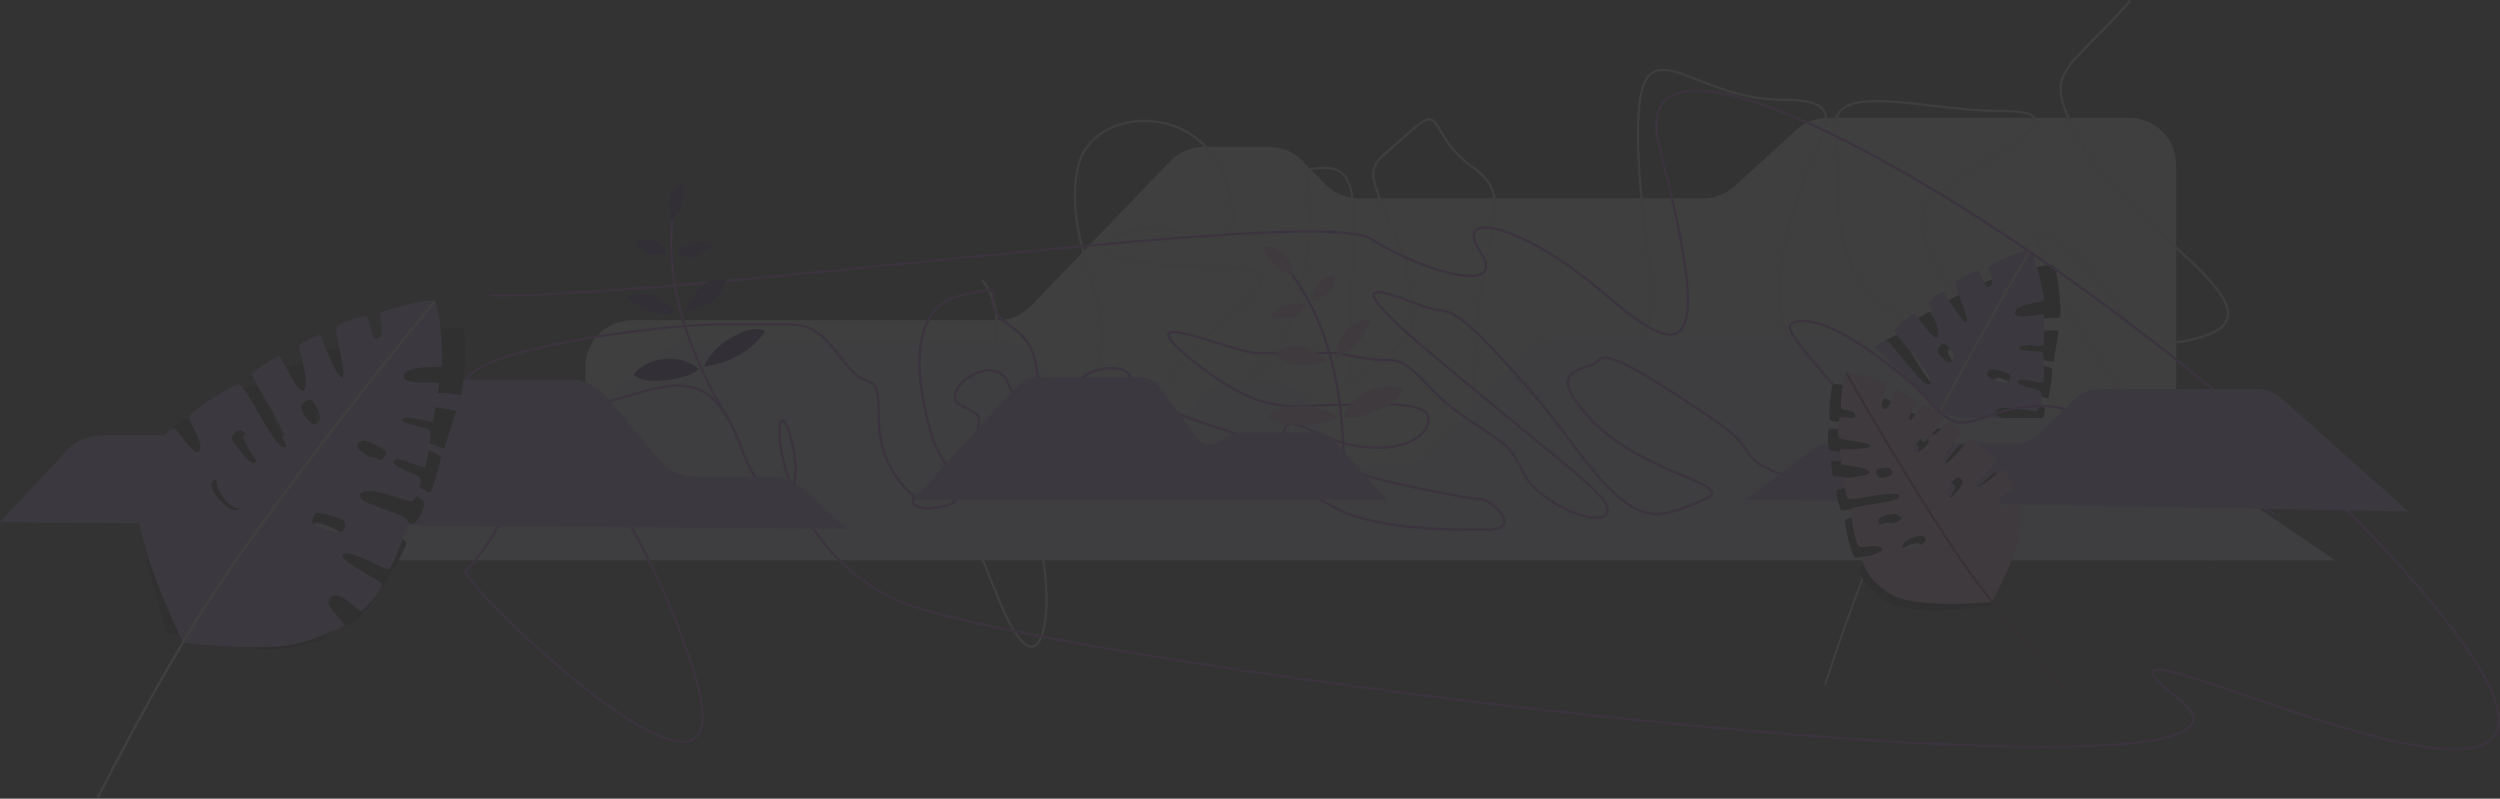 <svg xmlns="http://www.w3.org/2000/svg" width="738.017" height="235.765" viewBox="0 0 738.017 235.765">
  <rect x="0" y="0" width="738.017" height="235.765" fill="#333333" stroke="none"/>
  <g id="flower" transform="translate(-0.158 34.021)" opacity="0.06">
    <g id="Boxyswap_HomePage-1100" transform="translate(-487 -487)">
      <g id="HEADER">
        <g id="Group-22" transform="translate(485 476)">
          <g id="Group-10">
            <g id="Group_3" data-name="Group 3" transform="translate(2 11)">
              <g id="Group-26" transform="translate(172.928 0.753)">
                <path id="Path-31" d="M13.907,59.759H121.629a13.859,13.859,0,0,0,9.99-4.253l41.032-42.668a13.859,13.859,0,0,1,9.99-4.253H201.89a13.86,13.86,0,0,1,9.928,4.189l6.624,6.8a13.86,13.86,0,0,0,9.928,4.189H330a13.86,13.86,0,0,0,9.336-3.616l18.115-16.51A13.86,13.86,0,0,1,366.79.021h88.985a13.86,13.86,0,0,1,13.86,13.86V122.75H.047V73.619A13.86,13.86,0,0,1,13.907,59.759Z" fill="#fff"/>
                <path id="Path-44" d="M456.078-34.546c-20.236,23.18-27.019,19.585-13.509,43.69s59.839,47.32,35.376,55.283S455.4,54.2,439.436,40.018s-12.862-.148,3.133,24.409,68.607,100.622,17.254,47.484-77.375-78.6-59.4-90.682S441.547-1.992,418.05-1.992s-51.6-9.9-49.036,6.662-1.794,29.486,7.209,43.238S413.674,69.07,418.05,82.822s41.37,58.255-3.833,25.948-64.8-30.365-61.015-65,27.5-49.1,0-49.1-42.441-25.355-42.441,9.992,12.093,56.716-6.7,70.4-41.838,57.219-41.838,7.755,14.138-57.919,0-68.035-8.3-20.232-19.368-10.116-13,8.138-6.5,23.621,6.5,13.537,6.5,19.617,6.6,13.168-6.5,22.387S226.1,84.911,226.1,58.221s4.118-43.434-7.455-43.434-.862,2.467-6.218,28.988S203.21,69.1,189.967,82.822s-25.606,44.309-22.3,22.154-.789-26.693,15.8-40.549,26-20.653,0-20.653-39.525-4.61-23.494-10.047,36.492,14.053,29.993-12.5S149.4-4.154,145.393,14.787s7.269,35.7,7.269,49.641-10.48,21.3-16.142,26.63-25.937,15.012-10.786,20.854,13.6,71.739-3.371,30.977-13.815-43.17-5.222-63.918q8.592-20.749,0-31.062" fill="none" stroke="#ffdbf4" stroke-width="0.693" fill-rule="evenodd"/>
              </g>
              <g id="Group-18" transform="translate(0.158 19.178)">
                <g id="Group-25" transform="matrix(0.966, -0.259, 0.259, 0.966, 509.295, 39.629)">
                  <path id="Combined-Shape-Copy" d="M24.64,79.4Q14.925,51.538,17.954,42c3.028-9.542,8.807-13,9.78-13s4.131,7.471,5.52,5.9S31.7,28.225,31.7,26.8s11.015-6.578,12.557-6.578,7.262,17.553,9.434,15.807-7.04-17.156-5.94-18.141a26.412,26.412,0,0,1,6.65-3.22c.642,0,3.309,9.341,4.926,8.521s0-9.7,0-10.448,5.256-2.2,5.256-2.2,3.033,11.416,4.256,10.549-1.223-11.394,0-12.13,6.1-1.939,7.043-1.526.431,6.383,2.419,5.307.214-5.157,1.1-5.756,11.677-2.378,12.93-1.444.694,15.549,0,15.549-8.617-1.179-9.036,1.228,8.128,1.945,8.128,2.644-2.339,7.87-2.339,8.651-6.118-2.323-7.166-1.161,6.323,2.388,6.323,3.577a44.411,44.411,0,0,1-2.146,8.136c-.433.746-6.141-3.526-7.258-2.171s5.823,3.555,5.823,5-1.533,4.873-2.741,4.873-9.932-5.082-11.794-2.9,11.232,5.683,10.551,7.838S75.881,66.753,75.02,67.21s-8.855-5.829-10.441-4.556,8.439,7.137,8.439,8.02c0,.505-2.071,3.193-5.449,5.793-.381.293-3.16-3.261-4.64-3.986-1.832-.9-2.985,0-2.985,1.315s3.623,5.285,2.985,5.606A69.448,69.448,0,0,1,54.4,81.983Q45.819,84.078,24.64,79.4ZM35.708,42.25c-2.032,1.479,3.451,8.807,5.429,7.228S37.74,40.77,35.708,42.25Zm5.466-9.527c0,.638,2.84,5.233,4.035,6.115s1.293-.883,1.621-1.846-1.975-5.266-3.119-5.841S41.174,32.084,41.174,32.722ZM60.879,25.6a2.566,2.566,0,0,0-2.549,1.493c-.247,1.019,1.408,3.728,2.215,4.216s2.064-.759,2.064-1.473S61.4,25.846,60.879,25.6Zm15.03,15.8c.907-.574,1.3-.954,1.3-1.643s-3.583-2.862-4.691-3.185-2.247.6-1.919,1.5S75,41.965,75.91,41.391ZM59,52.4a3.943,3.943,0,0,0-.917,2.09c0,.755,4.658,2.917,6.106,2.917a1.682,1.682,0,0,0,1.342-2.575C64.947,53.941,59.386,51.9,59,52.4Z" transform="translate(6.654 -7.248) rotate(8)" fill-rule="evenodd"/>
                  <path id="Combined-Shape" d="M24.083,78.849Q14.369,50.984,17.4,41.442c3.028-9.542,8.807-13,9.78-13s4.131,7.471,5.52,5.9S31.14,27.67,31.14,26.249,42.155,19.671,43.7,19.671s7.262,17.553,9.434,15.806-7.04-17.156-5.94-18.141a26.415,26.415,0,0,1,6.65-3.22c.642,0,3.309,9.341,4.926,8.521s0-9.7,0-10.448,5.256-2.2,5.256-2.2S67.055,21.4,68.278,20.538s-1.223-11.394,0-12.13,6.1-1.939,7.043-1.526.431,6.383,2.419,5.307.214-5.157,1.1-5.756,11.677-2.378,12.93-1.444.694,15.549,0,15.549-8.617-1.179-9.036,1.228,8.128,1.945,8.128,2.644-2.339,7.87-2.339,8.651-6.118-2.323-7.166-1.162,6.323,2.388,6.323,3.578a44.408,44.408,0,0,1-2.146,8.136c-.433.746-6.141-3.526-7.258-2.171S84.1,45,84.1,46.445s-1.533,4.873-2.741,4.873-9.932-5.082-11.794-2.9S80.8,54.106,80.116,56.261,75.325,66.2,74.464,66.656,65.609,60.826,64.022,62.1s8.439,7.137,8.439,8.02c0,.505-2.071,3.193-5.449,5.793-.381.293-3.16-3.261-4.64-3.986-1.832-.9-2.985,0-2.985,1.316s3.623,5.284,2.985,5.605a69.444,69.444,0,0,1-8.532,2.581Q45.262,83.524,24.083,78.849ZM35.151,41.7C33.119,43.175,38.6,50.5,40.58,48.924S37.183,40.216,35.151,41.7Zm5.466-9.527c0,.638,2.84,5.232,4.035,6.115s1.293-.883,1.621-1.846S44.3,31.172,43.154,30.6,40.618,31.531,40.618,32.168Zm19.705-7.127a2.567,2.567,0,0,0-2.549,1.493c-.247,1.019,1.408,3.728,2.215,4.216s2.064-.759,2.064-1.473S60.846,25.292,60.323,25.042Zm15.031,15.8c.907-.574,1.3-.954,1.3-1.642s-3.583-2.862-4.691-3.185-2.247.6-1.919,1.5S74.446,41.411,75.353,40.837ZM58.447,51.85a3.943,3.943,0,0,0-.917,2.09c0,.755,4.658,2.917,6.106,2.917a1.682,1.682,0,0,0,1.342-2.575C64.391,53.387,58.829,51.341,58.447,51.85Z" fill="#c297fb" fill-rule="evenodd"/>
                  <path id="Path-27" d="M91.741,5.145C78.75,17.711,54.8,42.336,38.283,61.253Q21.771,80.169.3,112.968" fill="none" stroke="#fff" stroke-linecap="round" stroke-width="0.554" fill-rule="evenodd"/>
                </g>
                <g id="Group-6" transform="translate(62.419 47.145)">
                  <path id="Path-13" d="M0,65.069,59.491,22.017a13.86,13.86,0,0,1,8.126-2.632h40.991a13.857,13.857,0,0,0,8.664-3.042L133.33,3.481A13.857,13.857,0,0,1,141.994.438h90.7a13.86,13.86,0,0,1,11.118,5.584l14.266,19.164a13.858,13.858,0,0,0,11.117,5.584h4.719a13.86,13.86,0,0,0,10.525-4.842l7.4-8.634a13.861,13.861,0,0,1,10.525-4.842h10.887a13.861,13.861,0,0,1,13.391,10.284l1.04,3.9a13.86,13.86,0,0,0,13.391,10.284h9.253a13.86,13.86,0,0,0,10.152-4.424l26.092-28.07A13.862,13.862,0,0,1,396.716,0h86.73a13.862,13.862,0,0,1,9.842,4.1L508.014,18.95a13.858,13.858,0,0,0,9.841,4.1h43.212a13.861,13.861,0,0,1,7.807,2.408L626.98,65.069Z" fill="#e6dbff"/>
                  <path id="Path-12" d="M608.777,51.257q-27.577-15.076-41.6-19.994C553.145,26.345,553.486,19.5,539.627,19.5s-20.579,7.63-26.7,3.815-4.523-6.084-19.56-17.325-23.82-13.266-27.121-10.5,24.642,28.333,24.642,35.776-13.317,13.573-27.327,8.447-5.7-6.589-20.389-16.4S412.021,2.3,409.538,5.987s-17.677.927-2.434,17.325,44.028,19.457,33.743,23.7-15.6,7.3-24.674,0-16.13-20.094-28.592-34.064S367.957-8.792,362.327-8.792s-40.308-18.943,0,14.78,51.887,40.93,49.549,45.269-19.924-3.1-24.3-11.546-4.074-8.043-16.856-16.4S355.453,5.987,347.612,5.987s-13.34-2.124-16.59-2.124H308.5c-6.639,0-40.356-15.2-18.99,2.124s30.431,13.232,41.512,13.232,28.253-1.7,28.253,4.093-8.833,10.1-21.531,7.951-21.129-11.627-21.129-2.831S371.2,47.013,374.564,47.013s12.89,9.04,2.031,9.04-33.56.106-45.573-6.858S319.8,43.511,314.148,37.387s15.983-1.5-9.1-8.955-27.322-10.6-31.035-13.04-.75-7.056-8.524-7.056-17.219,7.025-3.171,14.976,26.512,13.5,14.841,16.4-23.969,8.447-35.521,0-15.269-3.825-15.269-11.278,1.663-5.386-5.224-9.213,9.767-16.633,14.14-6.27,17.6,35.579,11.978,15.483-.7-25.208-11.978-32.945,4.205-12.893-14.14-8.586-11.09,32.577-8.481,41.531,14.138,18.7,2.977,20.762-8.154-3.057-8.154-3.057S197,38.8,197,23.312s-2.645-7.9-8.652-14.976-8.7-12.85-17.442-12.85h-22.95c-13.624,0-72.877,7.1-72.877,17.462s7.689,25.505,11.649,30.875S78.054,65.607,75.078,68.082s88.31,91.481,66.562,27.331S92.79,25.489,114.123,19.219s32.952-12.746,42.045,12.044S176.55,48.528,170.9,28.432s-8.56,29.5,31.089,48.239,427.55,67.308,378.849,29.359,145.9,65.658,81.02-20.317S411.754-117.551,427.461-56.844s8.71,64.8-15.585,43.745-45.924-25.852-37.312-12.926-16.7,6.179-32.187-3.756S147.435-13.1,82.609-13.1" fill="none" stroke="#b93cf6" stroke-linecap="round" stroke-linejoin="round" stroke-width="0.693" fill-rule="evenodd"/>
                </g>
                <g id="Group-7-Copy-2" transform="translate(201.468 0.202) rotate(150)">
                  <path id="Path-29" d="M23.509-64.866q0,35.723-15.414,56.715" fill="none" stroke="#b93cf6" stroke-width="0.693" fill-rule="evenodd"/>
                  <path id="Path-14" d="M23.581-50.451a13.763,13.763,0,0,0,7.608,7.708q5.363,2.274,9.841.485Q39.962-45.979,33.2-48.7T23.581-50.451Z" fill="#210164" fill-rule="evenodd"/>
                  <path id="Path-15" d="M22.034-50.634a20.041,20.041,0,0,1-11.776,3.347q-6.99,0-9.3-3.347a22.9,22.9,0,0,1,10.02-2.256A30.2,30.2,0,0,1,22.034-50.634Z" fill="#210164" fill-rule="evenodd"/>
                  <path id="Path-16" d="M21.213-33.259a13.949,13.949,0,0,0,2.81,7.751A9.161,9.161,0,0,0,31.5-21.493a18.8,18.8,0,0,0-4.163-7.4A27.43,27.43,0,0,0,21.213-33.259Z" fill="#210164" fill-rule="evenodd"/>
                  <path id="Path-17" d="M18.67-33.823a17.236,17.236,0,0,1-7.722,4.034,8.4,8.4,0,0,1-7.692-2.017,11.572,11.572,0,0,1,7.692-3.354A23.122,23.122,0,0,1,18.67-33.823Z" fill="#210164" fill-rule="evenodd"/>
                  <path id="Path-18" d="M14-16.015a17.792,17.792,0,0,0,1.871,4.854q1.211,2.082,5.012,2.679.153-3.8-1.978-5.491A9.694,9.694,0,0,0,14-16.015Z" fill="#210164" fill-rule="evenodd"/>
                  <path id="Path-19" d="M12.25-16.938a21.319,21.319,0,0,1-6.445-.79,6.224,6.224,0,0,1-3.846-3.5h5.7Q10.723-21.23,12.25-16.938Z" fill="#210164" fill-rule="evenodd"/>
                  <path id="Path-26" d="M8.666-8.681a10.751,10.751,0,0,1-2.7,6.174A10.166,10.166,0,0,1,0,0,8.633,8.633,0,0,1,3.408-5.974,12.985,12.985,0,0,1,8.666-8.681Z" fill="#210164" fill-rule="evenodd"/>
                </g>
                <path id="Path-28" d="M515.306,94.31l19.681-14.727a9.7,9.7,0,0,1,5.812-1.934h54.544a9.7,9.7,0,0,0,6.85-2.831l10.315-10.283a9.7,9.7,0,0,1,6.849-2.831h47.4a9.7,9.7,0,0,1,6.454,2.458l37.71,33.6Z" fill="#c297fb" fill-rule="evenodd"/>
                <path id="Path-3" d="M0,100.929,19.774,79.79A13.86,13.86,0,0,1,29.9,75.4H88.251A13.86,13.86,0,0,0,94.4,73.959L121.849,60.37A13.862,13.862,0,0,1,128,58.931h40.386A13.862,13.862,0,0,1,179,63.884L194.7,82.591a13.859,13.859,0,0,0,10.619,4.953h22.458a13.861,13.861,0,0,1,9.319,3.6L250.1,102.96Z" fill="#c297fb" fill-rule="evenodd"/>
                <g id="Group-25-2" data-name="Group-25" transform="translate(13.967 42.848) rotate(-6)">
                  <path id="Combined-Shape-Copy-2" data-name="Combined-Shape-Copy" d="M31.258,99.44Q19.148,64.566,22.923,52.624C26.7,40.682,33.9,36.358,35.113,36.358s5.149,9.35,6.88,7.38-1.94-8.349-1.94-10.129,13.73-8.233,15.652-8.233,9.052,21.968,11.759,19.782-8.775-21.471-7.4-22.7a32.868,32.868,0,0,1,8.289-4.03c.8,0,4.124,11.69,6.14,10.664s0-12.137,0-13.076,6.551-2.754,6.551-2.754,3.781,14.288,5.3,13.2-1.524-14.26,0-15.181,7.608-2.427,8.779-1.909.537,7.989,3.015,6.642.267-6.454,1.373-7.2S114.068,5.833,115.63,7s.865,19.46,0,19.46S104.889,24.986,104.366,28,114.5,30.433,114.5,31.308s-2.915,9.849-2.915,10.827-7.627-2.907-8.932-1.454,7.881,2.989,7.881,4.477a55.77,55.77,0,0,1-2.675,10.182c-.54.933-7.655-4.413-9.047-2.717s7.258,4.45,7.258,6.262-1.911,6.1-3.417,6.1-12.38-6.361-14.7-3.623,14,7.112,13.152,9.81S95.129,83.608,94.055,84.18s-11.037-7.3-13.014-5.7S91.56,87.411,91.56,88.516c0,.632-2.581,4-6.793,7.251-.475.367-3.938-4.081-5.783-4.988-2.284-1.123-3.721,0-3.721,1.646s4.516,6.614,3.721,7.015c-1.862.94-8.511,2.709-10.634,3.23Q57.657,105.292,31.258,99.44Zm13.8-46.5c-2.533,1.851,4.3,11.022,6.767,9.046S47.587,51.09,45.054,52.942Zm6.814-11.924c0,.8,3.54,6.549,5.03,7.653s1.612-1.1,2.02-2.31-2.461-6.59-3.888-7.31S51.867,40.22,51.867,41.018ZM76.429,32.1c-.652-.314-2.869.593-3.177,1.868s1.755,4.666,2.761,5.276,2.573-.95,2.573-1.843S77.082,32.412,76.429,32.1ZM95.165,51.867c1.131-.718,1.615-1.194,1.615-2.056s-4.466-3.583-5.847-3.986-2.8.757-2.392,1.874S94.034,52.585,95.165,51.867ZM74.091,65.65a4.945,4.945,0,0,0-1.144,2.615c0,.945,5.805,3.651,7.611,3.651a2.106,2.106,0,0,0,1.673-3.223C81.5,67.573,74.568,65.014,74.091,65.65Z" transform="translate(8.339 -9.108) rotate(8)" fill-rule="evenodd"/>
                  <path id="Combined-Shape-2" data-name="Combined-Shape" d="M30.019,97.3Q17.91,62.421,21.685,50.479c3.775-11.942,10.978-16.266,12.19-16.266s5.149,9.35,6.88,7.38-1.94-8.349-1.94-10.129,13.73-8.233,15.652-8.233S63.519,45.2,66.226,43.014s-8.775-21.471-7.4-22.7a32.868,32.868,0,0,1,8.289-4.03c.8,0,4.124,11.69,6.14,10.664s0-12.137,0-13.076S79.8,11.114,79.8,11.114s3.781,14.288,5.3,13.2-1.524-14.26,0-15.181,7.608-2.427,8.779-1.909.537,7.989,3.015,6.642.267-6.454,1.373-7.2,14.555-2.976,16.117-1.807.866,19.46,0,19.46-10.74-1.476-11.263,1.537,10.132,2.434,10.132,3.309-2.916,9.849-2.916,10.827-7.626-2.907-8.931-1.454,7.881,2.989,7.881,4.477A55.77,55.77,0,0,1,106.619,53.2c-.54.933-7.655-4.413-9.048-2.717s7.258,4.45,7.258,6.262-1.91,6.1-3.416,6.1-12.38-6.361-14.7-3.623,14,7.112,13.152,9.81-5.972,12.437-7.046,13.009-11.037-7.3-13.015-5.7,10.519,8.932,10.519,10.037c0,.632-2.581,4-6.793,7.251-.475.367-3.938-4.081-5.783-4.988-2.284-1.123-3.72,0-3.72,1.646s4.516,6.614,3.72,7.015c-1.862.94-8.511,2.709-10.634,3.23Q56.419,103.147,30.019,97.3Zm13.8-46.5c-2.533,1.851,4.3,11.022,6.767,9.046S46.348,48.946,43.815,50.8Zm6.814-11.924c0,.8,3.54,6.549,5.03,7.653s1.612-1.1,2.02-2.31-2.461-6.59-3.888-7.31S50.629,38.075,50.629,38.873Zm24.562-8.919c-.652-.314-2.869.593-3.177,1.868s1.755,4.666,2.761,5.276,2.573-.95,2.573-1.843S75.843,30.268,75.191,29.954ZM93.926,49.722c1.131-.718,1.615-1.194,1.615-2.056s-4.466-3.583-5.847-3.986-2.8.757-2.392,1.874S92.8,50.44,93.926,49.722ZM72.853,63.5a4.945,4.945,0,0,0-1.144,2.615c0,.945,5.806,3.651,7.611,3.651a2.106,2.106,0,0,0,1.673-3.223C80.262,65.429,73.329,62.869,72.853,63.5Z" fill="#d38bf7" fill-rule="evenodd"/>
                  <path id="Path-27-2" data-name="Path-27" d="M114.353,5.052C98.161,20.779,68.3,51.6,47.719,75.273Q27.138,98.948.372,140" fill="none" stroke="#fff" stroke-linecap="round" stroke-width="0.693" fill-rule="evenodd"/>
                </g>
                <g id="Group-25-Copy" transform="matrix(0.259, -0.966, 0.966, 0.259, 522.446, 126.942)">
                  <path id="Combined-Shape-Copy-3" data-name="Combined-Shape-Copy" d="M16.654,61.48Q8.882,39.188,11.3,31.554c2.423-7.634,7.046-10.4,7.824-10.4s3.3,5.977,4.416,4.718S22.3,20.537,22.3,19.4s8.812-5.262,10.046-5.262,5.809,14.042,7.547,12.645S34.26,13.058,35.14,12.27a21.131,21.131,0,0,1,5.32-2.576c.514,0,2.647,7.472,3.941,6.817s0-7.758,0-8.358,4.2-1.76,4.2-1.76,2.426,9.133,3.4,8.439-.978-9.115,0-9.7,4.883-1.551,5.635-1.22.345,5.107,1.935,4.245.171-4.126.881-4.605S69.8,1.645,70.8,2.392s.555,12.439,0,12.439-6.893-.943-7.229.983,6.5,1.556,6.5,2.115-1.871,6.3-1.871,6.921-4.895-1.858-5.732-.929,5.058,1.91,5.058,2.862a35.533,35.533,0,0,1-1.717,6.508c-.347.6-4.913-2.821-5.807-1.737s4.658,2.844,4.658,4-1.226,3.9-2.193,3.9-7.946-4.066-9.436-2.316,8.986,4.546,8.441,6.271-3.833,7.95-4.522,8.315-7.084-4.664-8.353-3.644,6.751,5.71,6.751,6.416c0,.4-1.656,2.555-4.36,4.635-.3.234-2.528-2.609-3.712-3.189-1.466-.718-2.388,0-2.388,1.052s2.9,4.228,2.388,4.484a55.563,55.563,0,0,1-6.825,2.064Q33.6,65.22,16.654,61.48Zm8.854-29.722c-1.626,1.183,2.761,7.046,4.343,5.783S27.134,30.574,25.508,31.757Zm4.373-7.622a16.6,16.6,0,0,0,3.228,4.892c.956.706,1.034-.706,1.3-1.477s-1.58-4.213-2.5-4.673S29.881,23.625,29.881,24.136Zm15.764-5.7a2.053,2.053,0,0,0-2.039,1.194c-.2.815,1.126,2.983,1.772,3.373s1.651-.607,1.651-1.178S46.064,18.635,45.646,18.434ZM57.67,31.07c.726-.459,1.036-.763,1.036-1.314s-2.867-2.29-3.753-2.548-1.8.484-1.535,1.2S56.944,31.53,57.67,31.07Zm-13.525,8.81a3.155,3.155,0,0,0-.734,1.672c0,.6,3.726,2.334,4.885,2.334a1.346,1.346,0,0,0,1.074-2.06C48.9,41.11,44.451,39.474,44.145,39.881Z" transform="translate(-1.677 2.195) rotate(-3)" fill-rule="evenodd"/>
                  <path id="Combined-Shape-3" data-name="Combined-Shape" d="M19.267,62.8Q11.495,40.51,13.918,32.876c2.423-7.634,7.046-10.4,7.824-10.4s3.3,5.977,4.416,4.718-1.245-5.337-1.245-6.475,8.812-5.262,10.046-5.262S40.767,29.5,42.5,28.1,36.872,14.38,37.753,13.591a21.13,21.13,0,0,1,5.32-2.576c.513,0,2.647,7.473,3.941,6.817s0-7.758,0-8.358,4.2-1.76,4.2-1.76,2.426,9.133,3.4,8.439-.978-9.115,0-9.7,4.883-1.551,5.635-1.22.345,5.107,1.935,4.245.171-4.126.881-4.605,9.342-1.9,10.344-1.155.555,12.439,0,12.439-6.893-.943-7.229.983,6.5,1.556,6.5,2.115-1.871,6.3-1.871,6.921-4.895-1.858-5.732-.929,5.058,1.91,5.058,2.862a35.525,35.525,0,0,1-1.717,6.508c-.347.6-4.913-2.821-5.807-1.737s4.658,2.844,4.658,4-1.226,3.9-2.193,3.9-7.946-4.066-9.436-2.316,8.986,4.546,8.441,6.271-3.833,7.95-4.522,8.315-7.084-4.664-8.353-3.644,6.751,5.71,6.751,6.416c0,.4-1.656,2.555-4.36,4.635-.3.234-2.528-2.609-3.712-3.189-1.466-.718-2.388,0-2.388,1.052s2.9,4.228,2.388,4.484a55.568,55.568,0,0,1-6.825,2.064Q36.21,66.542,19.267,62.8Zm8.854-29.722c-1.626,1.183,2.761,7.046,4.343,5.782S29.747,31.9,28.121,33.079Zm4.373-7.622a16.6,16.6,0,0,0,3.228,4.892c.956.706,1.034-.706,1.3-1.477s-1.58-4.213-2.5-4.673S32.494,24.947,32.494,25.457Zm15.764-5.7a2.053,2.053,0,0,0-2.039,1.194c-.2.815,1.126,2.983,1.772,3.373s1.651-.607,1.651-1.178S48.677,19.956,48.258,19.756ZM60.283,32.392c.726-.459,1.036-.764,1.036-1.314s-2.867-2.29-3.753-2.548-1.8.484-1.535,1.2S59.557,32.851,60.283,32.392ZM46.757,41.2a3.155,3.155,0,0,0-.734,1.672c0,.6,3.726,2.334,4.885,2.334a1.346,1.346,0,0,0,1.074-2.06C51.513,42.432,47.063,40.8,46.757,41.2Z" fill="#ffa3e3" fill-rule="evenodd"/>
                  <path id="Path-27-3" data-name="Path-27" d="M73.393,3.839C63,13.892,43.836,33.592,30.627,48.725Q17.417,63.858.239,90.1" fill="none" stroke="#74125d" stroke-linecap="round" stroke-width="0.55" fill-rule="evenodd"/>
                </g>
                <g id="Group-7" transform="translate(373.129 19.413)">
                  <path id="Path-29-2" data-name="Path-29" d="M23.509,64.866q0-35.723-15.414-56.715" fill="none" stroke="#b93cf6" stroke-width="0.693" fill-rule="evenodd"/>
                  <path id="Path-14-2" data-name="Path-14" d="M23.581,50.451a13.763,13.763,0,0,1,7.608-7.708q5.363-2.274,9.841-.485Q39.962,45.979,33.2,48.7T23.581,50.451Z" fill="#ffa3e3" fill-rule="evenodd"/>
                  <path id="Path-15-2" data-name="Path-15" d="M22.034,50.634a20.04,20.04,0,0,0-11.776-3.347q-6.99,0-9.3,3.347a22.9,22.9,0,0,0,10.02,2.256A30.2,30.2,0,0,0,22.034,50.634Z" fill="#ffa3e3" fill-rule="evenodd"/>
                  <path id="Path-16-2" data-name="Path-16" d="M21.213,33.258a13.949,13.949,0,0,1,2.81-7.751A9.161,9.161,0,0,1,31.5,21.493a18.8,18.8,0,0,1-4.163,7.4A27.43,27.43,0,0,1,21.213,33.258Z" fill="#ffa3e3" fill-rule="evenodd"/>
                  <path id="Path-17-2" data-name="Path-17" d="M18.67,33.823a17.236,17.236,0,0,0-7.722-4.034,8.4,8.4,0,0,0-7.692,2.017,11.572,11.572,0,0,0,7.692,3.354A23.122,23.122,0,0,0,18.67,33.823Z" fill="#ffa3e3" fill-rule="evenodd"/>
                  <path id="Path-18-2" data-name="Path-18" d="M14,16.015a17.792,17.792,0,0,1,1.871-4.854q1.211-2.082,5.012-2.679.153,3.8-1.978,5.491A9.694,9.694,0,0,1,14,16.015Z" fill="#ffa3e3" fill-rule="evenodd"/>
                  <path id="Path-19-2" data-name="Path-19" d="M12.25,16.938a21.319,21.319,0,0,0-6.445.79,6.224,6.224,0,0,0-3.846,3.5h5.7Q10.723,21.229,12.25,16.938Z" fill="#ffa3e3" fill-rule="evenodd"/>
                  <path id="Path-26-2" data-name="Path-26" d="M8.666,8.681a10.751,10.751,0,0,0-2.7-6.174A10.166,10.166,0,0,0,0,0,8.632,8.632,0,0,0,3.408,5.974,12.985,12.985,0,0,0,8.666,8.681Z" fill="#ffa3e3" fill-rule="evenodd"/>
                </g>
                <path id="Path-30" d="M409.323,94.291,393.736,76.819a6.93,6.93,0,0,0-5.172-2.317H366a6.931,6.931,0,0,0-3.959,1.242L359.95,77.2a4.81,4.81,0,0,1-6.643-1.125L342.453,61.1a6.93,6.93,0,0,0-5.611-2.863h-31.2a6.93,6.93,0,0,0-5.109,2.248l-30.979,33.8Z" fill="#d38bf7" fill-rule="evenodd"/>
              </g>
            </g>
          </g>
        </g>
      </g>
    </g>
  </g>
</svg>
